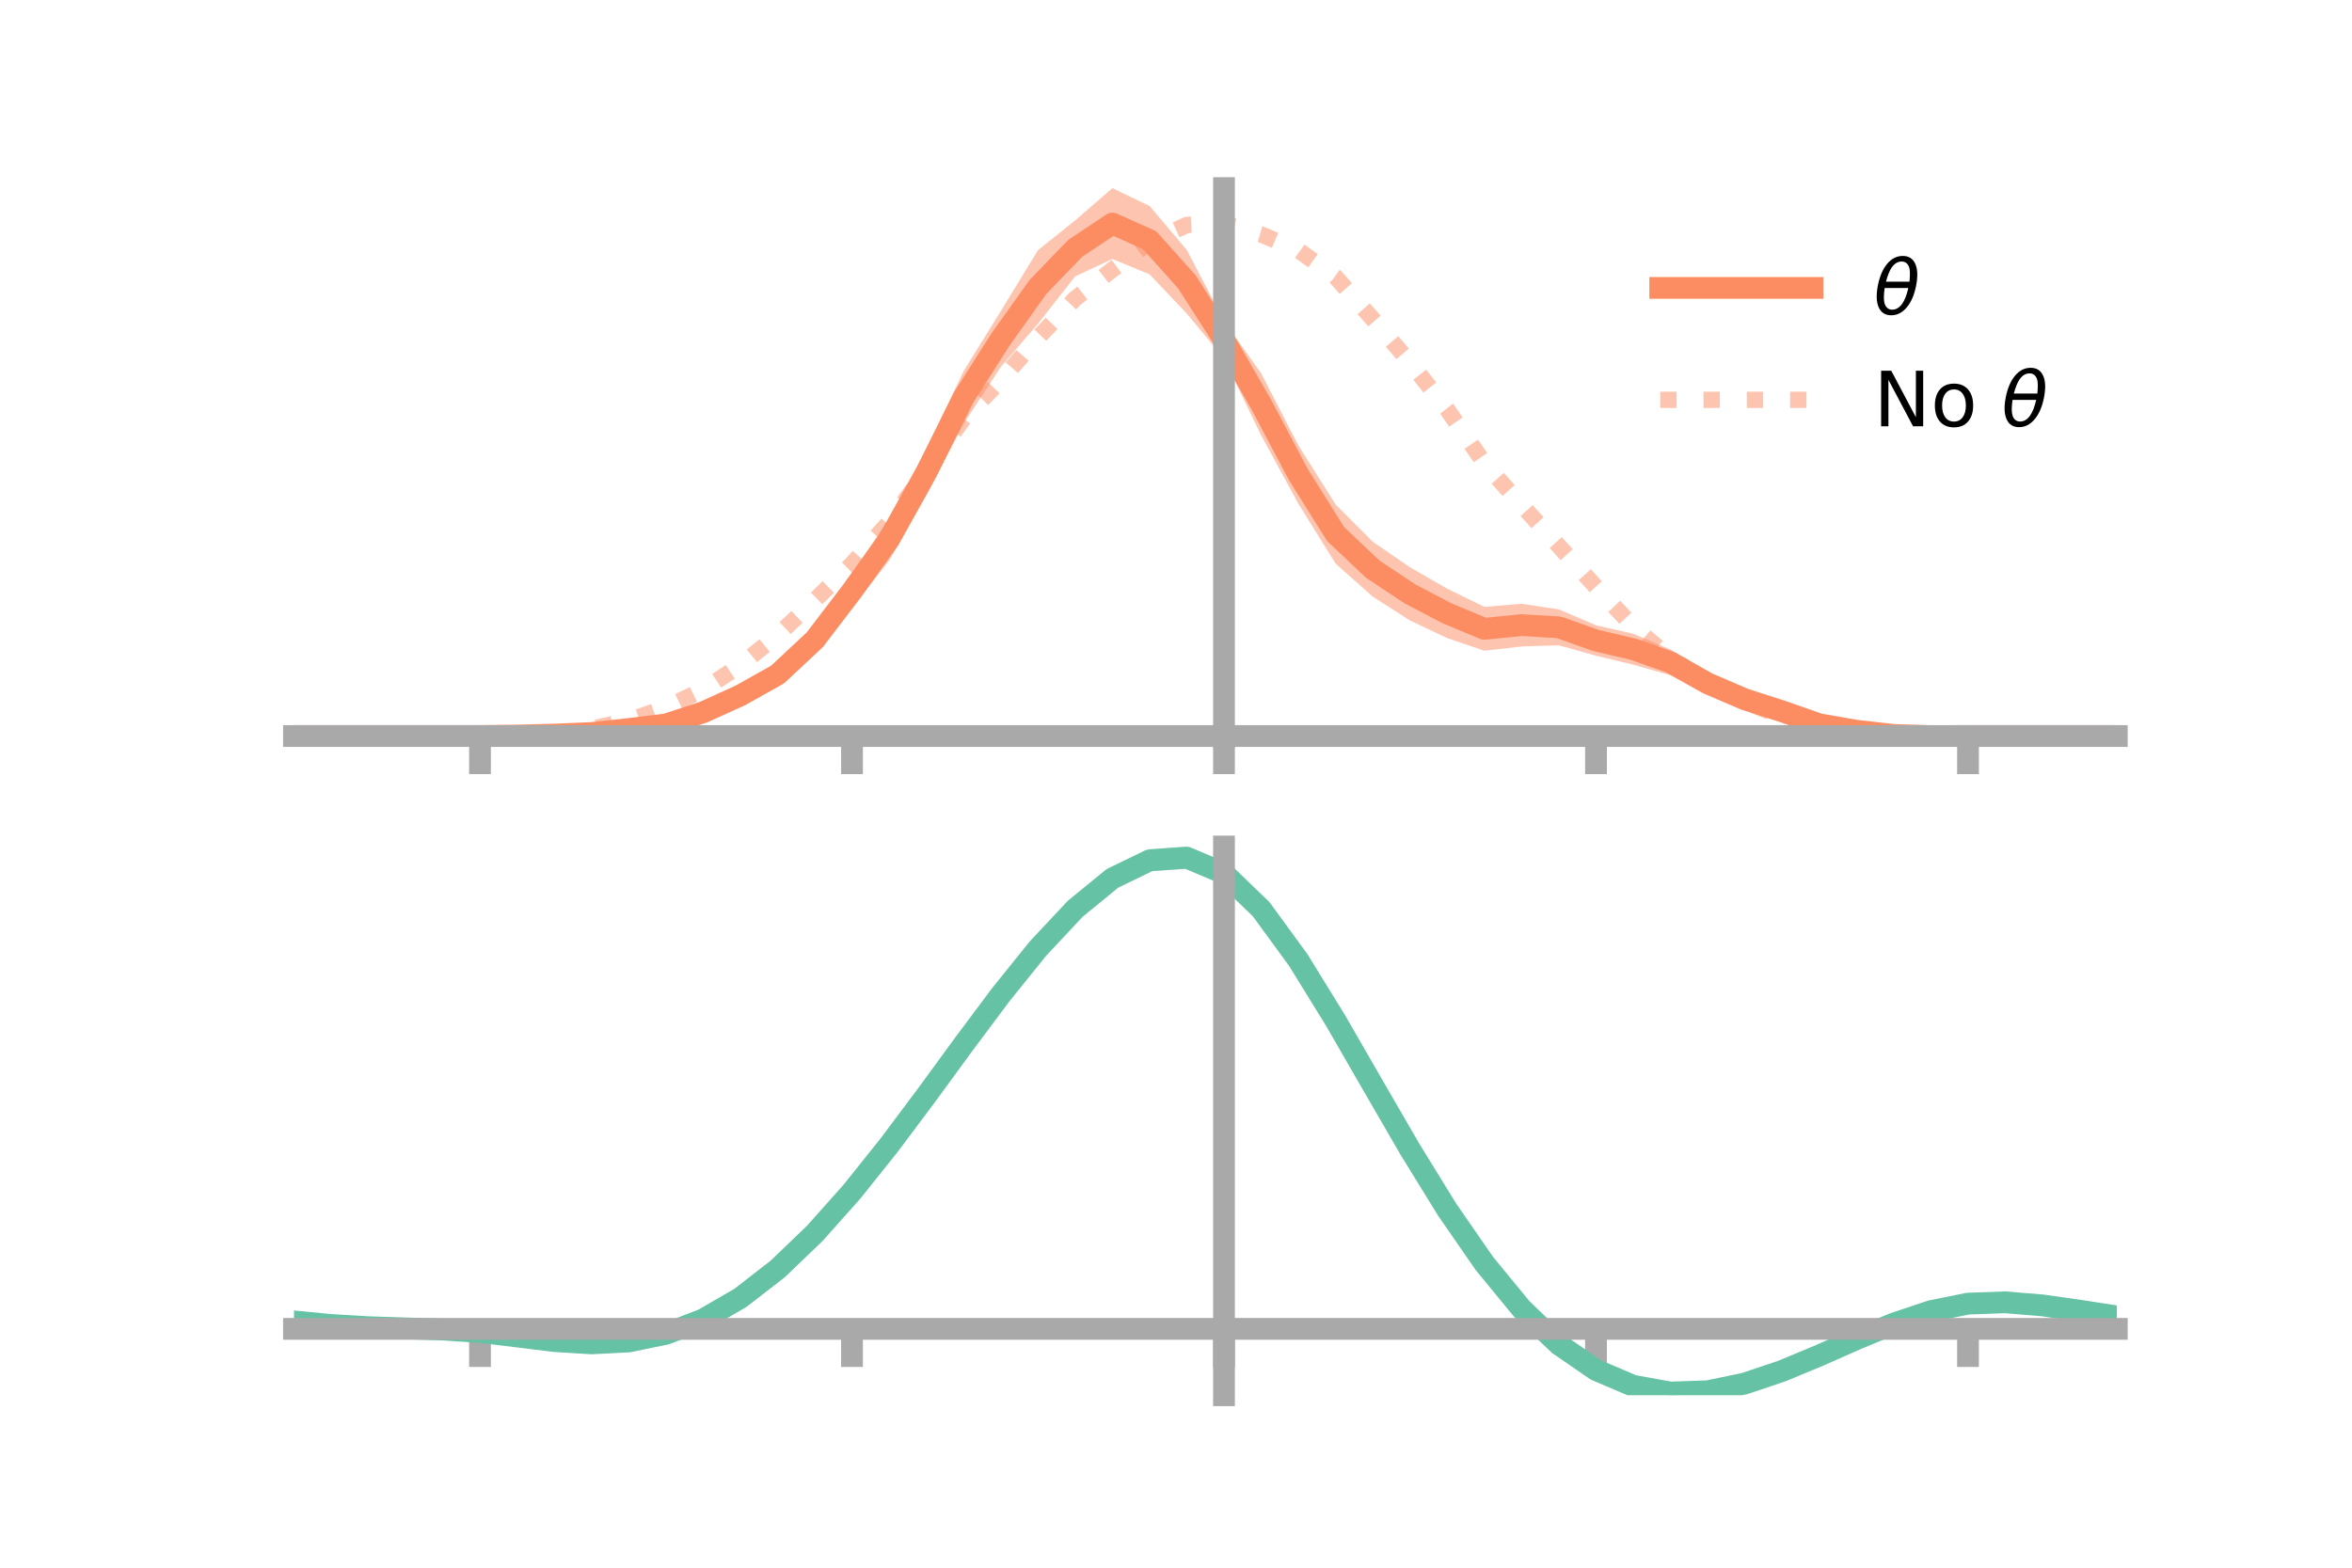<?xml version="1.0" encoding="utf-8" standalone="no"?>
<!DOCTYPE svg PUBLIC "-//W3C//DTD SVG 1.1//EN"
  "http://www.w3.org/Graphics/SVG/1.1/DTD/svg11.dtd">
<!-- Created with matplotlib (https://matplotlib.org/) -->
<svg height="144pt" version="1.1" viewBox="0 0 216 144" width="216pt" xmlns="http://www.w3.org/2000/svg" xmlns:xlink="http://www.w3.org/1999/xlink">
 <defs>
  <style type="text/css">*{stroke-linecap:butt;stroke-linejoin:round;}</style>
 </defs>
 <g id="figure_1">
  <g id="patch_1">
   <path d="M 0 144 
L 216 144 
L 216 0 
L 0 0 
z
" style="fill:none;"/>
  </g>
  <g id="axes_1">
   <g id="patch_2">
    <path d="M 27 67.68 
L 194.4 67.68 
L 194.4 17.28 
L 27 17.28 
z
" style="fill:none;"/>
   </g>
   <g id="PolyCollection_1">
    <path clip-path="url(#p5702016f3b)" d="M 27 67.607 
L 27 67.607 
L 30.416 67.607 
L 33.833 67.607 
L 37.249 67.607 
L 40.665 67.607 
L 44.082 67.604 
L 47.498 67.518 
L 50.914 67.316 
L 54.331 67.084 
L 57.747 66.57 
L 61.163 65.844 
L 64.58 64.765 
L 67.996 62.905 
L 71.412 60.812 
L 74.829 57.473 
L 78.245 52.721 
L 81.661 47.581 
L 85.078 41.258 
L 88.494 34.093 
L 91.91 28.574 
L 95.327 22.977 
L 98.743 20.241 
L 102.159 17.28 
L 105.576 18.926 
L 108.992 22.961 
L 112.408 29.5 
L 115.824 34.299 
L 119.241 40.92 
L 122.657 46.339 
L 126.073 49.765 
L 129.49 52.11 
L 132.906 54.075 
L 136.322 55.75 
L 139.739 55.458 
L 143.155 55.974 
L 146.571 57.434 
L 149.988 58.215 
L 153.404 59.65 
L 156.82 61.709 
L 160.237 63.438 
L 163.653 64.532 
L 167.069 66.073 
L 170.486 66.876 
L 173.902 67.34 
L 177.318 67.569 
L 180.735 67.606 
L 184.151 67.607 
L 187.567 67.607 
L 190.984 67.607 
L 194.4 67.607 
L 194.4 67.607 
L 194.4 67.607 
L 190.984 67.607 
L 187.567 67.607 
L 184.151 67.607 
L 180.735 67.609 
L 177.318 67.669 
L 173.902 67.68 
L 170.486 67.37 
L 167.069 66.989 
L 163.653 66.137 
L 160.237 65.032 
L 156.82 63.827 
L 153.404 62.024 
L 149.988 61.053 
L 146.571 60.232 
L 143.155 59.274 
L 139.739 59.381 
L 136.322 59.776 
L 132.906 58.612 
L 129.49 56.996 
L 126.073 54.806 
L 122.657 51.775 
L 119.241 46.275 
L 115.824 39.995 
L 112.408 32.926 
L 108.992 28.807 
L 105.576 25.202 
L 102.159 23.79 
L 98.743 25.382 
L 95.327 29.729 
L 91.91 33.709 
L 88.494 38.921 
L 85.078 45.484 
L 81.661 51.474 
L 78.245 55.855 
L 74.829 60.054 
L 71.412 63.102 
L 67.996 64.846 
L 64.58 66.086 
L 61.163 67.247 
L 57.747 67.354 
L 54.331 67.584 
L 50.914 67.638 
L 47.498 67.615 
L 44.082 67.608 
L 40.665 67.607 
L 37.249 67.607 
L 33.833 67.607 
L 30.416 67.607 
L 27 67.607 
z
" style="fill:#fc8d62;fill-opacity:0.5;"/>
   </g>
   <g id="matplotlib.axis_1">
    <g id="xtick_1">
     <g id="line2d_1">
      <defs>
       <path d="M 0 0 
L 0 3.5 
" id="me1d5fc0487" style="stroke:#a9a9a9;stroke-width:2;"/>
      </defs>
      <g>
       <use style="fill:#a9a9a9;stroke:#a9a9a9;stroke-width:2;" x="44.082" xlink:href="#me1d5fc0487" y="67.607"/>
      </g>
     </g>
    </g>
    <g id="xtick_2">
     <g id="line2d_2">
      <g>
       <use style="fill:#a9a9a9;stroke:#a9a9a9;stroke-width:2;" x="78.245" xlink:href="#me1d5fc0487" y="67.607"/>
      </g>
     </g>
    </g>
    <g id="xtick_3">
     <g id="line2d_3">
      <g>
       <use style="fill:#a9a9a9;stroke:#a9a9a9;stroke-width:2;" x="112.408" xlink:href="#me1d5fc0487" y="67.607"/>
      </g>
     </g>
    </g>
    <g id="xtick_4">
     <g id="line2d_4">
      <g>
       <use style="fill:#a9a9a9;stroke:#a9a9a9;stroke-width:2;" x="146.571" xlink:href="#me1d5fc0487" y="67.607"/>
      </g>
     </g>
    </g>
    <g id="xtick_5">
     <g id="line2d_5">
      <g>
       <use style="fill:#a9a9a9;stroke:#a9a9a9;stroke-width:2;" x="180.735" xlink:href="#me1d5fc0487" y="67.607"/>
      </g>
     </g>
    </g>
   </g>
   <g id="matplotlib.axis_2"/>
   <g id="line2d_6">
    <path clip-path="url(#p5702016f3b)" d="M 27 67.607 
L 30.416 67.607 
L 33.833 67.607 
L 37.249 67.607 
L 40.665 67.607 
L 44.082 67.606 
L 47.498 67.567 
L 50.914 67.477 
L 54.331 67.334 
L 57.747 66.962 
L 61.163 66.545 
L 64.58 65.426 
L 67.996 63.876 
L 71.412 61.957 
L 74.829 58.764 
L 78.245 54.288 
L 81.661 49.528 
L 85.078 43.371 
L 88.494 36.507 
L 91.91 31.142 
L 95.327 26.353 
L 98.743 22.811 
L 102.159 20.535 
L 105.576 22.064 
L 108.992 25.884 
L 112.408 31.213 
L 115.824 37.147 
L 119.241 43.598 
L 122.657 49.057 
L 126.073 52.285 
L 129.49 54.553 
L 132.906 56.343 
L 136.322 57.763 
L 139.739 57.419 
L 143.155 57.624 
L 146.571 58.833 
L 149.988 59.634 
L 153.404 60.837 
L 156.82 62.768 
L 160.237 64.235 
L 163.653 65.334 
L 167.069 66.531 
L 170.486 67.123 
L 173.902 67.51 
L 177.318 67.619 
L 180.735 67.608 
L 184.151 67.607 
L 187.567 67.607 
L 190.984 67.607 
L 194.4 67.607 
" style="fill:none;stroke:#fc8d62;stroke-linecap:square;stroke-width:2;"/>
   </g>
   <g id="line2d_7">
    <path clip-path="url(#p5702016f3b)" d="M 27 67.607 
L 30.416 67.607 
L 33.833 67.607 
L 37.249 67.607 
L 40.665 67.607 
L 44.082 67.607 
L 47.498 67.571 
L 50.914 67.372 
L 54.331 66.939 
L 57.747 66.178 
L 61.163 64.995 
L 64.58 63.35 
L 67.996 61.095 
L 71.412 58.337 
L 74.829 55.13 
L 78.245 51.795 
L 81.661 47.955 
L 85.078 43.277 
L 88.494 38.446 
L 91.91 34.93 
L 95.327 31.009 
L 98.743 27.428 
L 102.159 24.764 
L 105.576 22.249 
L 108.992 20.66 
L 112.408 20.535 
L 115.824 21.536 
L 119.241 22.985 
L 122.657 25.446 
L 126.073 29.313 
L 129.49 33.29 
L 132.906 37.612 
L 136.322 42.551 
L 139.739 46.4 
L 143.155 50.151 
L 146.571 53.918 
L 149.988 57.547 
L 153.404 60.442 
L 156.82 62.707 
L 160.237 64.442 
L 163.653 65.845 
L 167.069 66.747 
L 170.486 67.29 
L 173.902 67.548 
L 177.318 67.604 
L 180.735 67.607 
L 184.151 67.607 
L 187.567 67.607 
L 190.984 67.607 
L 194.4 67.607 
" style="fill:none;stroke:#fc8d62;stroke-dasharray:1.5,2.475;stroke-dashoffset:0;stroke-opacity:0.5;stroke-width:1.5;"/>
   </g>
   <g id="patch_3">
    <path d="M 112.408 67.68 
L 112.408 17.28 
" style="fill:none;stroke:#a9a9a9;stroke-linecap:square;stroke-linejoin:miter;stroke-width:2;"/>
   </g>
   <g id="patch_4">
    <path d="M 194.4 67.68 
L 194.4 17.28 
" style="fill:none;"/>
   </g>
   <g id="patch_5">
    <path d="M 27 67.607 
L 194.4 67.607 
" style="fill:none;stroke:#a9a9a9;stroke-linecap:square;stroke-linejoin:miter;stroke-width:2;"/>
   </g>
   <g id="patch_6">
    <path d="M 27 17.28 
L 194.4 17.28 
" style="fill:none;"/>
   </g>
   <g id="legend_1">
    <g id="line2d_8">
     <path d="M 152.47 26.449 
L 166.47 26.449 
" style="fill:none;stroke:#fc8d62;stroke-linecap:square;stroke-width:2;"/>
    </g>
    <g id="line2d_9"/>
    <g id="text_1">
     <!-- $\theta$ -->
     <g transform="translate(172.07 28.899)scale(0.07 -0.07)">
      <defs>
       <path d="M 45.516 34.672 
L 14.453 34.672 
Q 12.359 20.062 14.5 13.875 
Q 17.188 6.25 24.469 6.25 
Q 31.781 6.25 37.359 13.922 
Q 42.234 20.656 45.516 34.672 
z
M 47.016 42.969 
Q 48.344 56.844 46.625 61.719 
Q 43.953 69.438 36.766 69.438 
Q 29.297 69.438 23.828 61.812 
Q 19.531 55.672 16.156 42.969 
z
M 38.188 76.766 
Q 49.906 76.766 54.594 66.406 
Q 59.281 56.109 55.719 37.844 
Q 52.203 19.625 43.453 9.281 
Q 34.766 -1.125 23.047 -1.125 
Q 11.281 -1.125 6.641 9.281 
Q 2 19.625 5.516 37.844 
Q 9.078 56.109 17.719 66.406 
Q 26.422 76.766 38.188 76.766 
z
" id="DejaVuSans-Oblique-952"/>
      </defs>
      <use transform="translate(0 0.234)" xlink:href="#DejaVuSans-Oblique-952"/>
     </g>
    </g>
    <g id="line2d_10">
     <path d="M 152.47 36.724 
L 166.47 36.724 
" style="fill:none;stroke:#fc8d62;stroke-dasharray:1.5,2.475;stroke-dashoffset:0;stroke-opacity:0.5;stroke-width:1.5;"/>
    </g>
    <g id="line2d_11"/>
    <g id="text_2">
     <!-- No $\theta$ -->
     <g transform="translate(172.07 39.174)scale(0.07 -0.07)">
      <defs>
       <path d="M 9.812 72.906 
L 23.094 72.906 
L 55.422 11.922 
L 55.422 72.906 
L 64.984 72.906 
L 64.984 0 
L 51.703 0 
L 19.391 60.984 
L 19.391 0 
L 9.812 0 
z
" id="DejaVuSans-78"/>
       <path d="M 30.609 48.391 
Q 23.391 48.391 19.188 42.75 
Q 14.984 37.109 14.984 27.297 
Q 14.984 17.484 19.156 11.844 
Q 23.344 6.203 30.609 6.203 
Q 37.797 6.203 41.984 11.859 
Q 46.188 17.531 46.188 27.297 
Q 46.188 37.016 41.984 42.703 
Q 37.797 48.391 30.609 48.391 
z
M 30.609 56 
Q 42.328 56 49.016 48.375 
Q 55.719 40.766 55.719 27.297 
Q 55.719 13.875 49.016 6.219 
Q 42.328 -1.422 30.609 -1.422 
Q 18.844 -1.422 12.172 6.219 
Q 5.516 13.875 5.516 27.297 
Q 5.516 40.766 12.172 48.375 
Q 18.844 56 30.609 56 
z
" id="DejaVuSans-111"/>
       <path id="DejaVuSans-32"/>
      </defs>
      <use transform="translate(0 0.234)" xlink:href="#DejaVuSans-78"/>
      <use transform="translate(74.805 0.234)" xlink:href="#DejaVuSans-111"/>
      <use transform="translate(135.986 0.234)" xlink:href="#DejaVuSans-32"/>
      <use transform="translate(167.773 0.234)" xlink:href="#DejaVuSans-Oblique-952"/>
     </g>
    </g>
   </g>
  </g>
  <g id="axes_2">
   <g id="patch_7">
    <path d="M 27 128.16 
L 194.4 128.16 
L 194.4 77.76 
L 27 77.76 
z
" style="fill:none;"/>
   </g>
   <g id="PolyCollection_2">
    <path clip-path="url(#paba8e251fe)" d="M 27 121.422 
L 27 121.333 
L 30.416 121.672 
L 33.833 121.873 
L 37.249 121.982 
L 40.665 122.087 
L 44.082 122.312 
L 47.498 122.726 
L 50.914 123.137 
L 54.331 123.336 
L 57.747 123.15 
L 61.163 122.444 
L 64.58 121.113 
L 67.996 119.094 
L 71.412 116.381 
L 74.829 113.017 
L 78.245 109.084 
L 81.661 104.703 
L 85.078 100.027 
L 88.494 95.246 
L 91.91 90.573 
L 95.327 86.249 
L 98.743 82.53 
L 102.159 79.689 
L 105.576 78.004 
L 108.992 77.76 
L 112.408 79.229 
L 115.824 82.574 
L 119.241 87.327 
L 122.657 92.957 
L 126.073 98.978 
L 129.49 104.977 
L 132.906 110.619 
L 136.322 115.644 
L 139.739 119.873 
L 143.155 123.197 
L 146.571 125.578 
L 149.988 127.04 
L 153.404 127.66 
L 156.82 127.552 
L 160.237 126.856 
L 163.653 125.729 
L 167.069 124.341 
L 170.486 122.863 
L 173.902 121.472 
L 177.318 120.34 
L 180.735 119.653 
L 184.151 119.533 
L 187.567 119.823 
L 190.984 120.321 
L 194.4 120.862 
L 194.4 120.977 
L 194.4 120.977 
L 190.984 120.465 
L 187.567 119.991 
L 184.151 119.715 
L 180.735 119.839 
L 177.318 120.533 
L 173.902 121.696 
L 170.486 123.144 
L 167.069 124.687 
L 163.653 126.137 
L 160.237 127.311 
L 156.82 128.037 
L 153.404 128.16 
L 149.988 127.55 
L 146.571 126.111 
L 143.155 123.784 
L 139.739 120.558 
L 136.322 116.47 
L 132.906 111.618 
L 129.49 106.169 
L 126.073 100.368 
L 122.657 94.537 
L 119.241 89.078 
L 115.824 84.465 
L 112.408 81.219 
L 108.992 79.801 
L 105.576 80.045 
L 102.159 81.68 
L 98.743 84.426 
L 95.327 88.007 
L 91.91 92.16 
L 88.494 96.635 
L 85.078 101.203 
L 81.661 105.659 
L 78.245 109.827 
L 74.829 113.562 
L 71.412 116.757 
L 67.996 119.341 
L 64.58 121.284 
L 61.163 122.589 
L 57.747 123.288 
L 54.331 123.458 
L 50.914 123.233 
L 47.498 122.798 
L 44.082 122.382 
L 40.665 122.162 
L 37.249 122.056 
L 33.833 121.945 
L 30.416 121.746 
L 27 121.422 
z
" style="fill:#66c2a5;fill-opacity:0.5;"/>
   </g>
   <g id="matplotlib.axis_3">
    <g id="xtick_6">
     <g id="line2d_12">
      <g>
       <use style="fill:#a9a9a9;stroke:#a9a9a9;stroke-width:2;" x="44.082" xlink:href="#me1d5fc0487" y="122.061"/>
      </g>
     </g>
    </g>
    <g id="xtick_7">
     <g id="line2d_13">
      <g>
       <use style="fill:#a9a9a9;stroke:#a9a9a9;stroke-width:2;" x="78.245" xlink:href="#me1d5fc0487" y="122.061"/>
      </g>
     </g>
    </g>
    <g id="xtick_8">
     <g id="line2d_14">
      <g>
       <use style="fill:#a9a9a9;stroke:#a9a9a9;stroke-width:2;" x="112.408" xlink:href="#me1d5fc0487" y="122.061"/>
      </g>
     </g>
    </g>
    <g id="xtick_9">
     <g id="line2d_15">
      <g>
       <use style="fill:#a9a9a9;stroke:#a9a9a9;stroke-width:2;" x="146.571" xlink:href="#me1d5fc0487" y="122.061"/>
      </g>
     </g>
    </g>
    <g id="xtick_10">
     <g id="line2d_16">
      <g>
       <use style="fill:#a9a9a9;stroke:#a9a9a9;stroke-width:2;" x="180.735" xlink:href="#me1d5fc0487" y="122.061"/>
      </g>
     </g>
    </g>
   </g>
   <g id="matplotlib.axis_4"/>
   <g id="line2d_17">
    <path clip-path="url(#paba8e251fe)" d="M 27 121.378 
L 30.416 121.709 
L 33.833 121.909 
L 37.249 122.019 
L 40.665 122.125 
L 44.082 122.347 
L 47.498 122.762 
L 50.914 123.185 
L 54.331 123.397 
L 57.747 123.219 
L 61.163 122.516 
L 64.58 121.198 
L 67.996 119.217 
L 71.412 116.569 
L 74.829 113.289 
L 78.245 109.455 
L 81.661 105.181 
L 85.078 100.615 
L 88.494 95.94 
L 91.91 91.367 
L 95.327 87.128 
L 98.743 83.478 
L 102.159 80.685 
L 105.576 79.025 
L 108.992 78.781 
L 112.408 80.224 
L 115.824 83.519 
L 119.241 88.203 
L 122.657 93.747 
L 126.073 99.673 
L 129.49 105.573 
L 132.906 111.118 
L 136.322 116.057 
L 139.739 120.216 
L 143.155 123.49 
L 146.571 125.844 
L 149.988 127.295 
L 153.404 127.91 
L 156.82 127.795 
L 160.237 127.083 
L 163.653 125.933 
L 167.069 124.514 
L 170.486 123.004 
L 173.902 121.584 
L 177.318 120.437 
L 180.735 119.746 
L 184.151 119.624 
L 187.567 119.907 
L 190.984 120.393 
L 194.4 120.92 
" style="fill:none;stroke:#66c2a5;stroke-linecap:square;stroke-width:2;"/>
   </g>
   <g id="patch_8">
    <path d="M 112.408 128.16 
L 112.408 77.76 
" style="fill:none;stroke:#a9a9a9;stroke-linecap:square;stroke-linejoin:miter;stroke-width:2;"/>
   </g>
   <g id="patch_9">
    <path d="M 194.4 128.16 
L 194.4 77.76 
" style="fill:none;"/>
   </g>
   <g id="patch_10">
    <path d="M 27 122.061 
L 194.4 122.061 
" style="fill:none;stroke:#a9a9a9;stroke-linecap:square;stroke-linejoin:miter;stroke-width:2;"/>
   </g>
   <g id="patch_11">
    <path d="M 27 77.76 
L 194.4 77.76 
" style="fill:none;"/>
   </g>
  </g>
 </g>
 <defs>
  <clipPath id="p5702016f3b">
   <rect height="50.4" width="167.4" x="27" y="17.28"/>
  </clipPath>
  <clipPath id="paba8e251fe">
   <rect height="50.4" width="167.4" x="27" y="77.76"/>
  </clipPath>
 </defs>
</svg>
